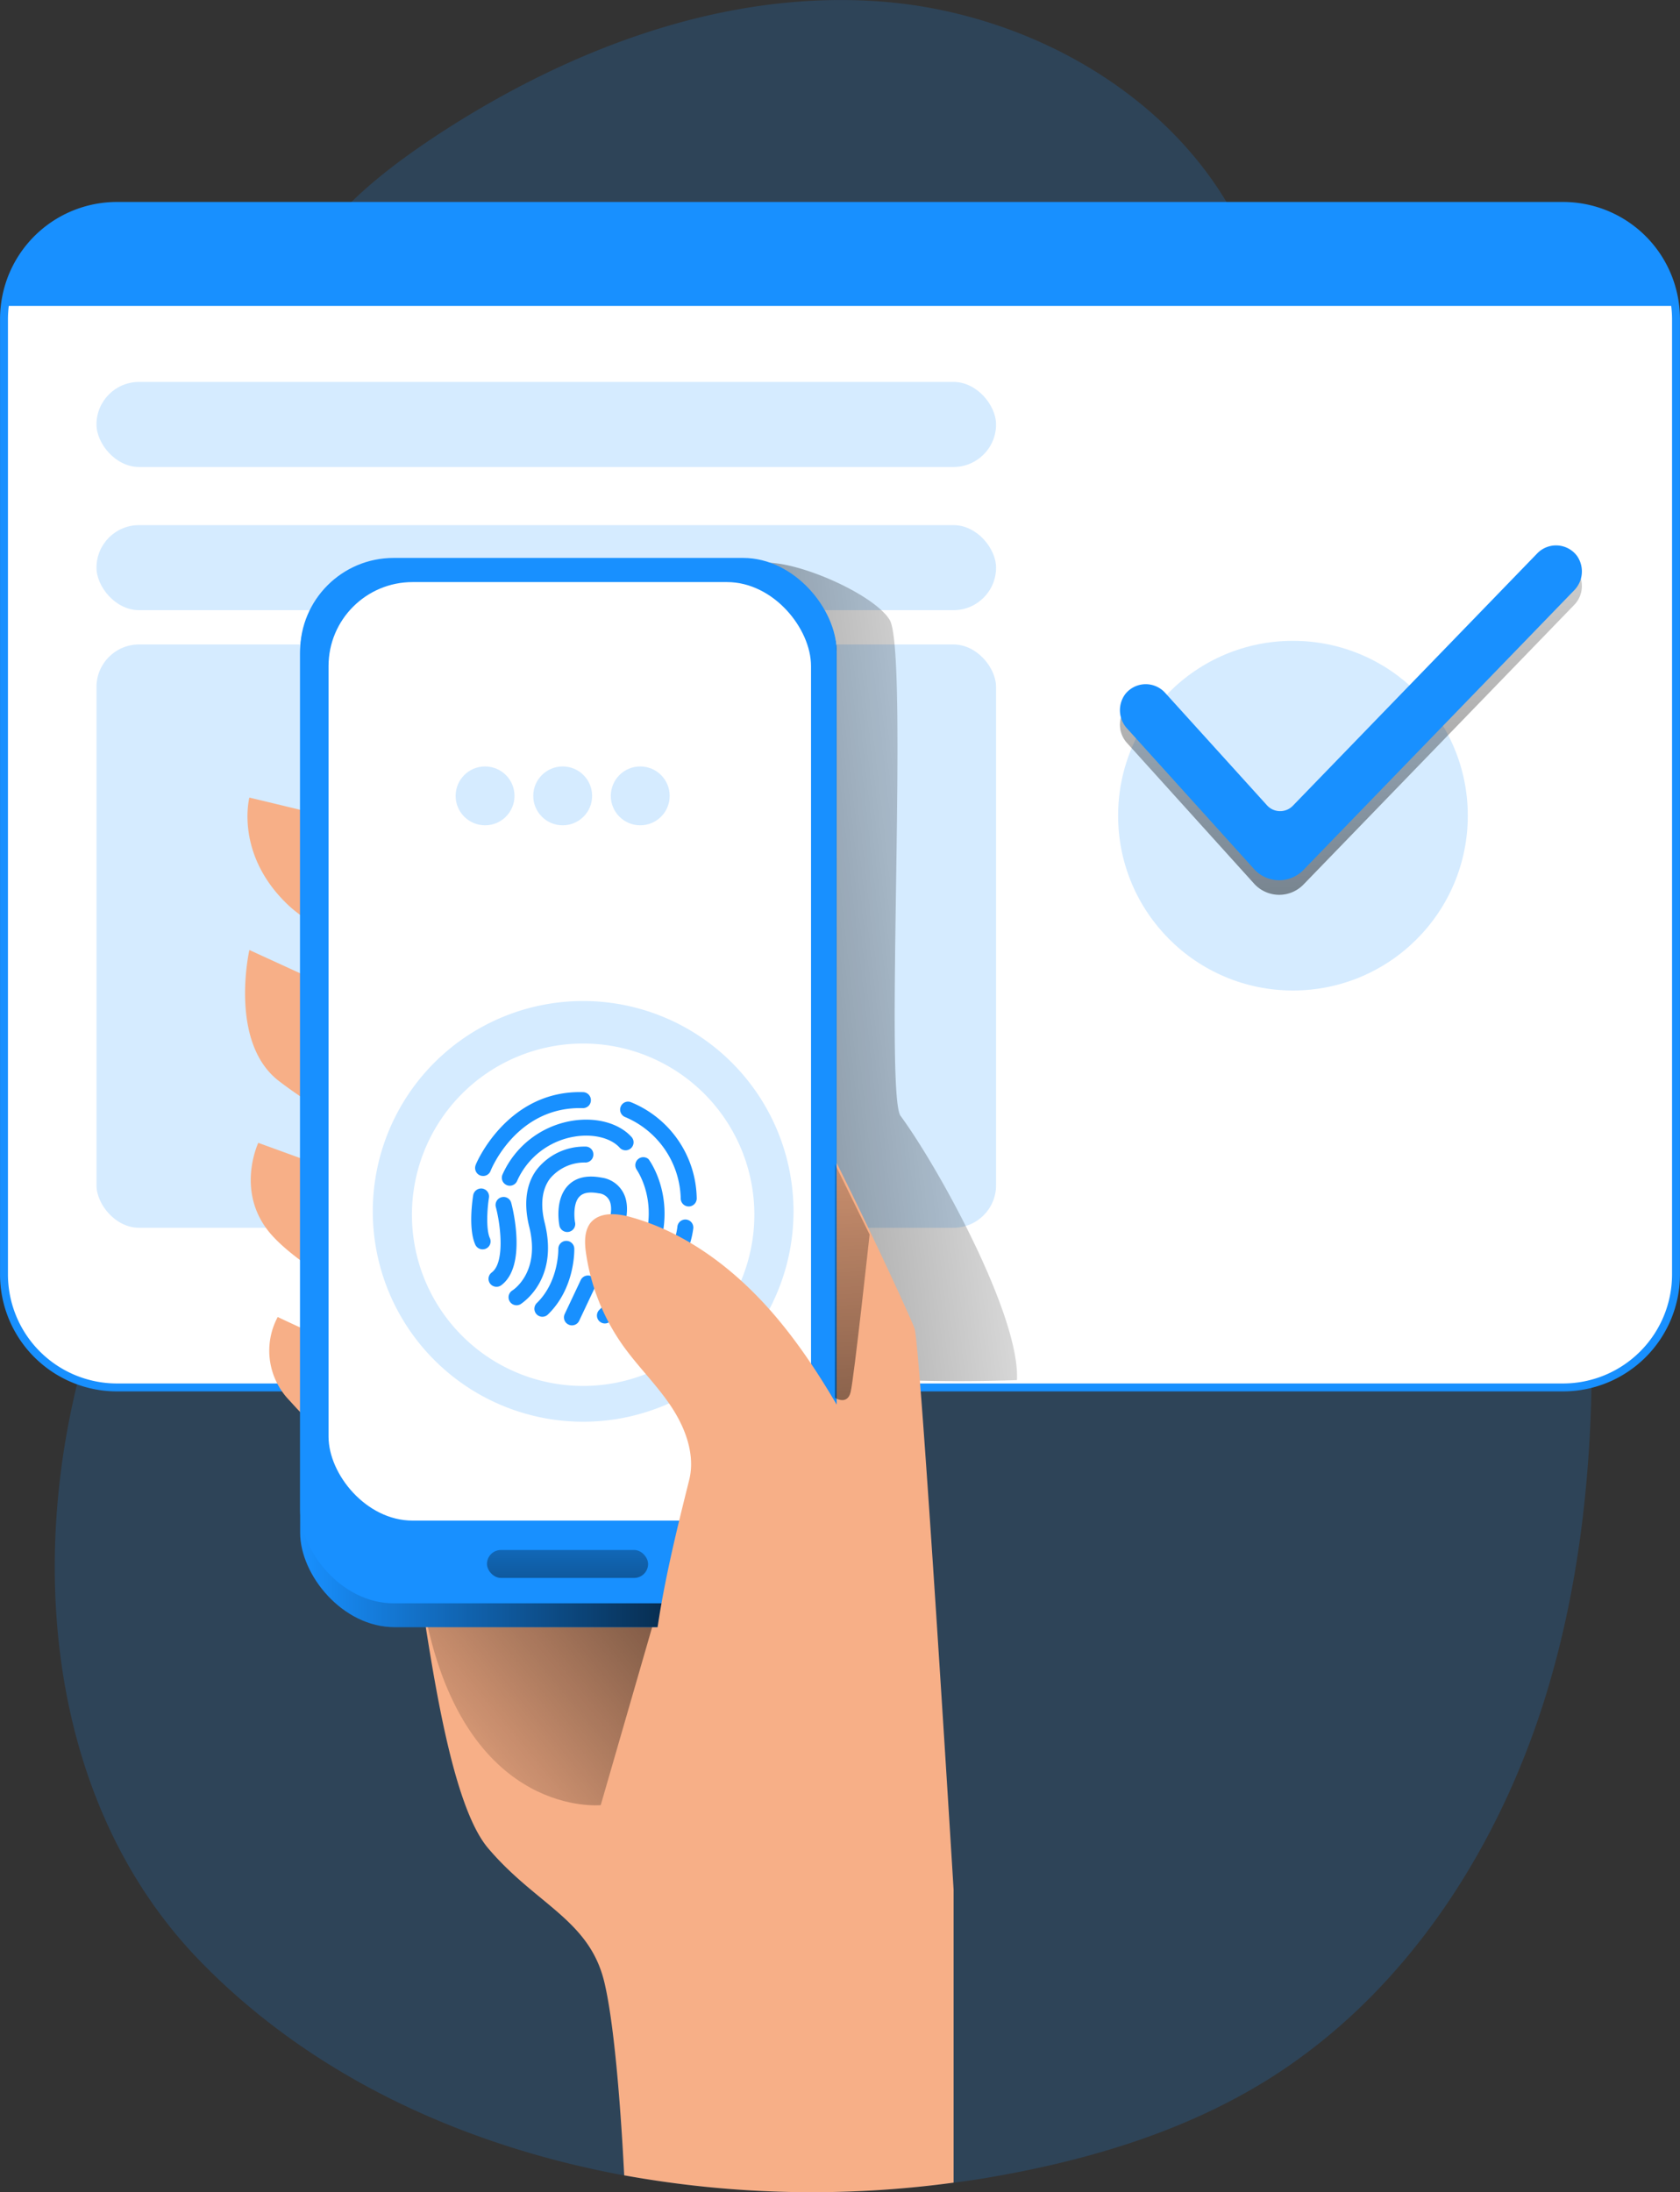 <svg id="Layer_1" data-name="Layer 1" xmlns="http://www.w3.org/2000/svg" xmlns:xlink="http://www.w3.org/1999/xlink" viewBox="0 0 273.37 356.72"><rect x="0" y="0" width="273.37" height="356.72" fill="#333333" stroke="none"/><defs><linearGradient id="linear-gradient" x1="257.36" y1="155.71" x2="97.25" y2="173.82" gradientUnits="userSpaceOnUse"><stop offset="0" stop-opacity="0"/><stop offset="0.99"/></linearGradient><linearGradient id="linear-gradient-2" x1="138.01" y1="292.29" x2="218.84" y2="225.29" xlink:href="#linear-gradient"/><linearGradient id="linear-gradient-3" x1="48.84" y1="177.88" x2="136.12" y2="177.88" xlink:href="#linear-gradient"/><linearGradient id="linear-gradient-4" x1="291.72" y1="56.11" x2="302.4" y2="266.82" xlink:href="#linear-gradient"/><linearGradient id="linear-gradient-5" x1="210.54" y1="162.77" x2="218.41" y2="318.05" xlink:href="#linear-gradient"/><linearGradient id="linear-gradient-6" x1="92.34" y1="238.63" x2="92.34" y2="287.18" xlink:href="#linear-gradient"/></defs><title>Authentication</title><path d="M326.77,275.59c-7.52,26-23,50.52-46,64.82-13.89,8.64-29.92,13.3-46.06,16-1.66.28-3.31.51-5,.72a171.31,171.31,0,0,1-53.6-1.19c-26.07-4.81-50.9-16.09-69.31-35.2C80.8,293.65,78.24,250.38,90.73,215c5-14.15,12-27.57,16-42,9.29-34.22.31-71.21,8.2-105.79,2.12-9.39,5.59-18.68,11.46-26.33C131.54,34,138.45,28.74,145.59,24,166.93,10,192.14.34,217.65,2.18S268.55,19,278.07,42.71C284.61,59,283.34,77.52,289.29,94c6.91,19.17,22.79,33.71,31.79,52,7.42,15.11,9.88,32.15,11.28,49C334.61,222,334.32,249.57,326.77,275.59Z" transform="translate(-74.56 -1.95)" fill="#1890ff" opacity="0.18" style="isolation:isolate"/><path d="M347.28,53.85V209.33a18.39,18.39,0,0,1-18.39,18.39H93.6a18.39,18.39,0,0,1-18.39-18.39V53.85a18.56,18.56,0,0,1,.13-2.12A18.37,18.37,0,0,1,93.6,35.46H328.89a18.37,18.37,0,0,1,18.26,16.27A18.56,18.56,0,0,1,347.28,53.85Z" transform="translate(-74.56 -1.95)" fill="#fff" stroke="#1890ff" stroke-miterlimit="10" stroke-width="1.29"/><rect x="15.7" y="85.45" width="146.38" height="13.84" rx="6.92" fill="#1890ff" opacity="0.18" style="isolation:isolate"/><rect x="15.7" y="104.87" width="146.38" height="94.92" rx="6.92" fill="#1890ff" opacity="0.18" style="isolation:isolate"/><circle cx="210.39" cy="132.73" r="28.45" fill="#1890ff" opacity="0.18" style="isolation:isolate"/><path d="M219.32,102.81c3.15,5.14-.86,77.13,1.78,80.72,6.19,8.42,19.46,32.54,18.94,43-9.91.36-24.68.22-34.47-1.31-1.8-.28-3.71-.65-5-1.91a9.57,9.57,0,0,1-2.18-4.4L186.6,178.41c-4.76-16.35-9.51-33.89-4.37-50.13,2.59-8.19,7.54-15.4,12.42-22.47,2.73-4-1.69-11.36,3.39-12.21C203.36,92.7,216.67,98.5,219.32,102.81Z" transform="translate(-74.56 -1.95)" fill="url(#linear-gradient)"/><path d="M229.73,309.45v47.67a171.31,171.31,0,0,1-53.6-1.19c-.38-7.53-1.39-23.74-3.23-31.42-2.43-10.2-11.15-12.63-18.93-21.83s-10.68-44.21-12.62-50-13.58-16-19.66-22.81a11.62,11.62,0,0,1-1.94-13.61s28.63,13.61,28.63,10.69-6.54-9.21-6.54-9.21-17-8-23.07-14.82-2.18-15-2.18-15L153,201.18l3.39-2.9-14.07-6.8s-14.1-7.29-22.35-13.6-4.83-21.34-4.83-21.34l52.91,24.26-6.31-13.58s-31.55-9.72-40.29-18-6.31-17.48-6.31-17.48,63.6,15.05,71.85,19.92,35.43,63.6,36.39,66.49S229.73,309.45,229.73,309.45Z" transform="translate(-74.56 -1.95)" fill="#f7af87"/><path d="M180.8,266.31l-8.49,29.38s-21.12,2.18-28.16-29.13S180.8,266.31,180.8,266.31Z" transform="translate(-74.56 -1.95)" fill="url(#linear-gradient-2)"/><rect x="48.84" y="90.97" width="87.29" height="173.81" rx="15.37" fill="#1890ff"/><rect x="48.84" y="90.97" width="87.29" height="173.81" rx="15.37" fill="url(#linear-gradient-3)"/><rect x="48.84" y="90.79" width="87.29" height="170.11" rx="15.21" fill="#1890ff"/><rect x="53.46" y="94.72" width="78.51" height="152.72" rx="13.67" fill="#fff"/><path d="M169.46,164.84a34.23,34.23,0,1,0,34.22,34.24A34.25,34.25,0,0,0,169.46,164.84Zm0,62.64a27.86,27.86,0,1,1,27.85-27.86A27.89,27.89,0,0,1,169.46,227.48Z" transform="translate(-74.56 -1.95)" fill="#1890ff" opacity="0.18" style="isolation:isolate"/><path d="M153.17,193.31a1.41,1.41,0,0,1-.49-.09,1.31,1.31,0,0,1-.72-1.69c0-.12,5.08-12.24,17.49-11.86a1.3,1.3,0,0,1,1.26,1.34,1.28,1.28,0,0,1-1.33,1.26c-10.66-.3-14.84,9.8-15,10.23A1.28,1.28,0,0,1,153.17,193.31Z" transform="translate(-74.56 -1.95)" fill="#1890ff"/><path d="M186.63,198.27a1.3,1.3,0,0,1-1.3-1.23,14.77,14.77,0,0,0-9-13.3,1.3,1.3,0,0,1-.79-1.65,1.28,1.28,0,0,1,1.65-.8,17.19,17.19,0,0,1,10.74,15.61,1.31,1.31,0,0,1-1.23,1.37Z" transform="translate(-74.56 -1.95)" fill="#1890ff"/><path d="M184,208.5a1.33,1.33,0,0,1-.8-.27,1.3,1.3,0,0,1-.22-1.82,11.08,11.08,0,0,0,1.8-4.79,1.3,1.3,0,1,1,2.58.29A13.7,13.7,0,0,1,185,208,1.3,1.3,0,0,1,184,208.5Z" transform="translate(-74.56 -1.95)" fill="#1890ff"/><path d="M157.51,194.9a1.24,1.24,0,0,1-.53-.12,1.3,1.3,0,0,1-.65-1.71,15.06,15.06,0,0,1,11.33-8.74c3.87-.63,7.56.36,9.61,2.58a1.3,1.3,0,1,1-1.91,1.76c-1.44-1.56-4.3-2.26-7.29-1.77a12.43,12.43,0,0,0-9.37,7.23A1.31,1.31,0,0,1,157.51,194.9Z" transform="translate(-74.56 -1.95)" fill="#1890ff"/><path d="M173,217.31a1.29,1.29,0,0,1-.91-2.22c13.39-13.05,6-22.83,6-22.93a1.3,1.3,0,0,1,2-1.59c.09.11,8.83,11.72-6.21,26.38A1.3,1.3,0,0,1,173,217.31Z" transform="translate(-74.56 -1.95)" fill="#1890ff"/><path d="M153.09,205.25a1.3,1.3,0,0,1-1.19-.76c-1.18-2.64-.43-7.51-.34-8.05a1.32,1.32,0,0,1,1.49-1.08,1.3,1.3,0,0,1,1.07,1.5c-.28,1.76-.5,5.11.15,6.56a1.29,1.29,0,0,1-1.18,1.83Z" transform="translate(-74.56 -1.95)" fill="#1890ff"/><path d="M155.36,211.34a1.29,1.29,0,0,1-.78-2.33c2.09-1.57,1.52-7.37.66-10.66a1.3,1.3,0,0,1,.93-1.58,1.28,1.28,0,0,1,1.58.93c.28,1,2.54,10.27-1.61,13.38A1.26,1.26,0,0,1,155.36,211.34Z" transform="translate(-74.56 -1.95)" fill="#1890ff"/><path d="M158.61,214.35a1.3,1.3,0,0,1-.69-2.4c.2-.13,4.6-3,2.76-10.36-1.19-4.78,0-7.77,1.31-9.43a9.82,9.82,0,0,1,7.79-3.63,1.26,1.26,0,0,1,1.33,1.25,1.29,1.29,0,0,1-1.25,1.34,7.33,7.33,0,0,0-5.8,2.61c-1.31,1.73-1.61,4.24-.86,7.23,2.31,9.26-3.66,13-3.91,13.2A1.32,1.32,0,0,1,158.61,214.35Z" transform="translate(-74.56 -1.95)" fill="#1890ff"/><path d="M172.09,207.85a1.29,1.29,0,0,1-1-2.08c1.93-2.52,3.47-6.31,2.71-8.3a2.14,2.14,0,0,0-1.84-1.34c-1.43-.27-2.45-.11-3.06.49-1.07,1-.92,3.37-.78,4.18a1.3,1.3,0,1,1-2.55.47c-.08-.43-.72-4.29,1.5-6.49,1.25-1.24,3.06-1.64,5.38-1.2a4.72,4.72,0,0,1,3.78,3c1.18,3.11-.77,7.78-3.08,10.79A1.27,1.27,0,0,1,172.09,207.85Z" transform="translate(-74.56 -1.95)" fill="#1890ff"/><path d="M162.81,216.22a1.3,1.3,0,0,1-.9-2.23c3.6-3.5,3.5-8.73,3.5-8.78a1.3,1.3,0,0,1,2.6-.08c0,.26.15,6.41-4.29,10.72A1.29,1.29,0,0,1,162.81,216.22Z" transform="translate(-74.56 -1.95)" fill="#1890ff"/><path d="M167.62,217.62a1.23,1.23,0,0,1-.55-.13,1.29,1.29,0,0,1-.62-1.72l2.62-5.55a1.3,1.3,0,0,1,2.35,1.11l-2.62,5.55A1.3,1.3,0,0,1,167.62,217.62Z" transform="translate(-74.56 -1.95)" fill="#1890ff"/><path d="M216.36,240.69c-4.59-8.53-9.3-17.1-15.57-24.49S186.51,202.58,177.18,200c-2.24-.63-5-.88-6.52.92-1,1.28-1,3.12-.77,4.76a34.46,34.46,0,0,0,6.05,15.24c2.45,3.44,5.52,6.41,7.85,9.93s3.93,7.86,2.91,11.95c-5.78,23.1-11.91,48.85,3.41,67.08a17.53,17.53,0,0,0,5.47,4.72,19.29,19.29,0,0,0,6.43,1.49q5.69.58,11.39.62a17.31,17.31,0,0,0,7.3-1.09c6.5-2.93,7.41-11.62,7.38-18.75C228,277.24,225.65,258,216.36,240.69Z" transform="translate(-74.56 -1.95)" fill="#f7af87"/><path d="M347.15,51.73H75.34A18.37,18.37,0,0,1,93.6,35.46H328.89A18.37,18.37,0,0,1,347.15,51.73Z" transform="translate(-74.56 -1.95)" fill="#1890ff"/><path d="M278.64,145.76,258,122.91a4.4,4.4,0,0,1-.34-5.64,4.26,4.26,0,0,1,6.49-.22l16.58,18.36a2.88,2.88,0,0,0,4.2.06L324.7,94.38a4.26,4.26,0,0,1,6.48.42,4.41,4.41,0,0,1-.52,5.64l-44,45.45A5.51,5.51,0,0,1,278.64,145.76Z" transform="translate(-74.56 -1.95)" fill="url(#linear-gradient-4)"/><path d="M278.64,143.39,258,120.54a4.4,4.4,0,0,1-.34-5.64,4.25,4.25,0,0,1,6.49-.21L280.73,133a2.88,2.88,0,0,0,4.2.07L324.7,92a4.26,4.26,0,0,1,6.48.42,4.41,4.41,0,0,1-.52,5.64l-44,45.45A5.5,5.5,0,0,1,278.64,143.39Z" transform="translate(-74.56 -1.95)" fill="#1890ff"/><circle cx="78.93" cy="129.51" r="4.79" fill="#1890ff" opacity="0.18" style="isolation:isolate"/><circle cx="91.56" cy="129.51" r="4.79" fill="#1890ff" opacity="0.18" style="isolation:isolate"/><circle cx="104.18" cy="129.51" r="4.79" fill="#1890ff" opacity="0.18" style="isolation:isolate"/><rect x="15.7" y="62.15" width="146.38" height="13.84" rx="6.92" fill="#1890ff" opacity="0.18" style="isolation:isolate"/><path d="M210.42,229.41s2,1.28,2.55-.91,3.09-25.67,3.09-25.67l-5.64-11.47Z" transform="translate(-74.56 -1.95)" fill="url(#linear-gradient-5)"/><rect x="79.24" y="252.22" width="26.22" height="4.55" rx="2.28" fill="url(#linear-gradient-6)"/></svg>